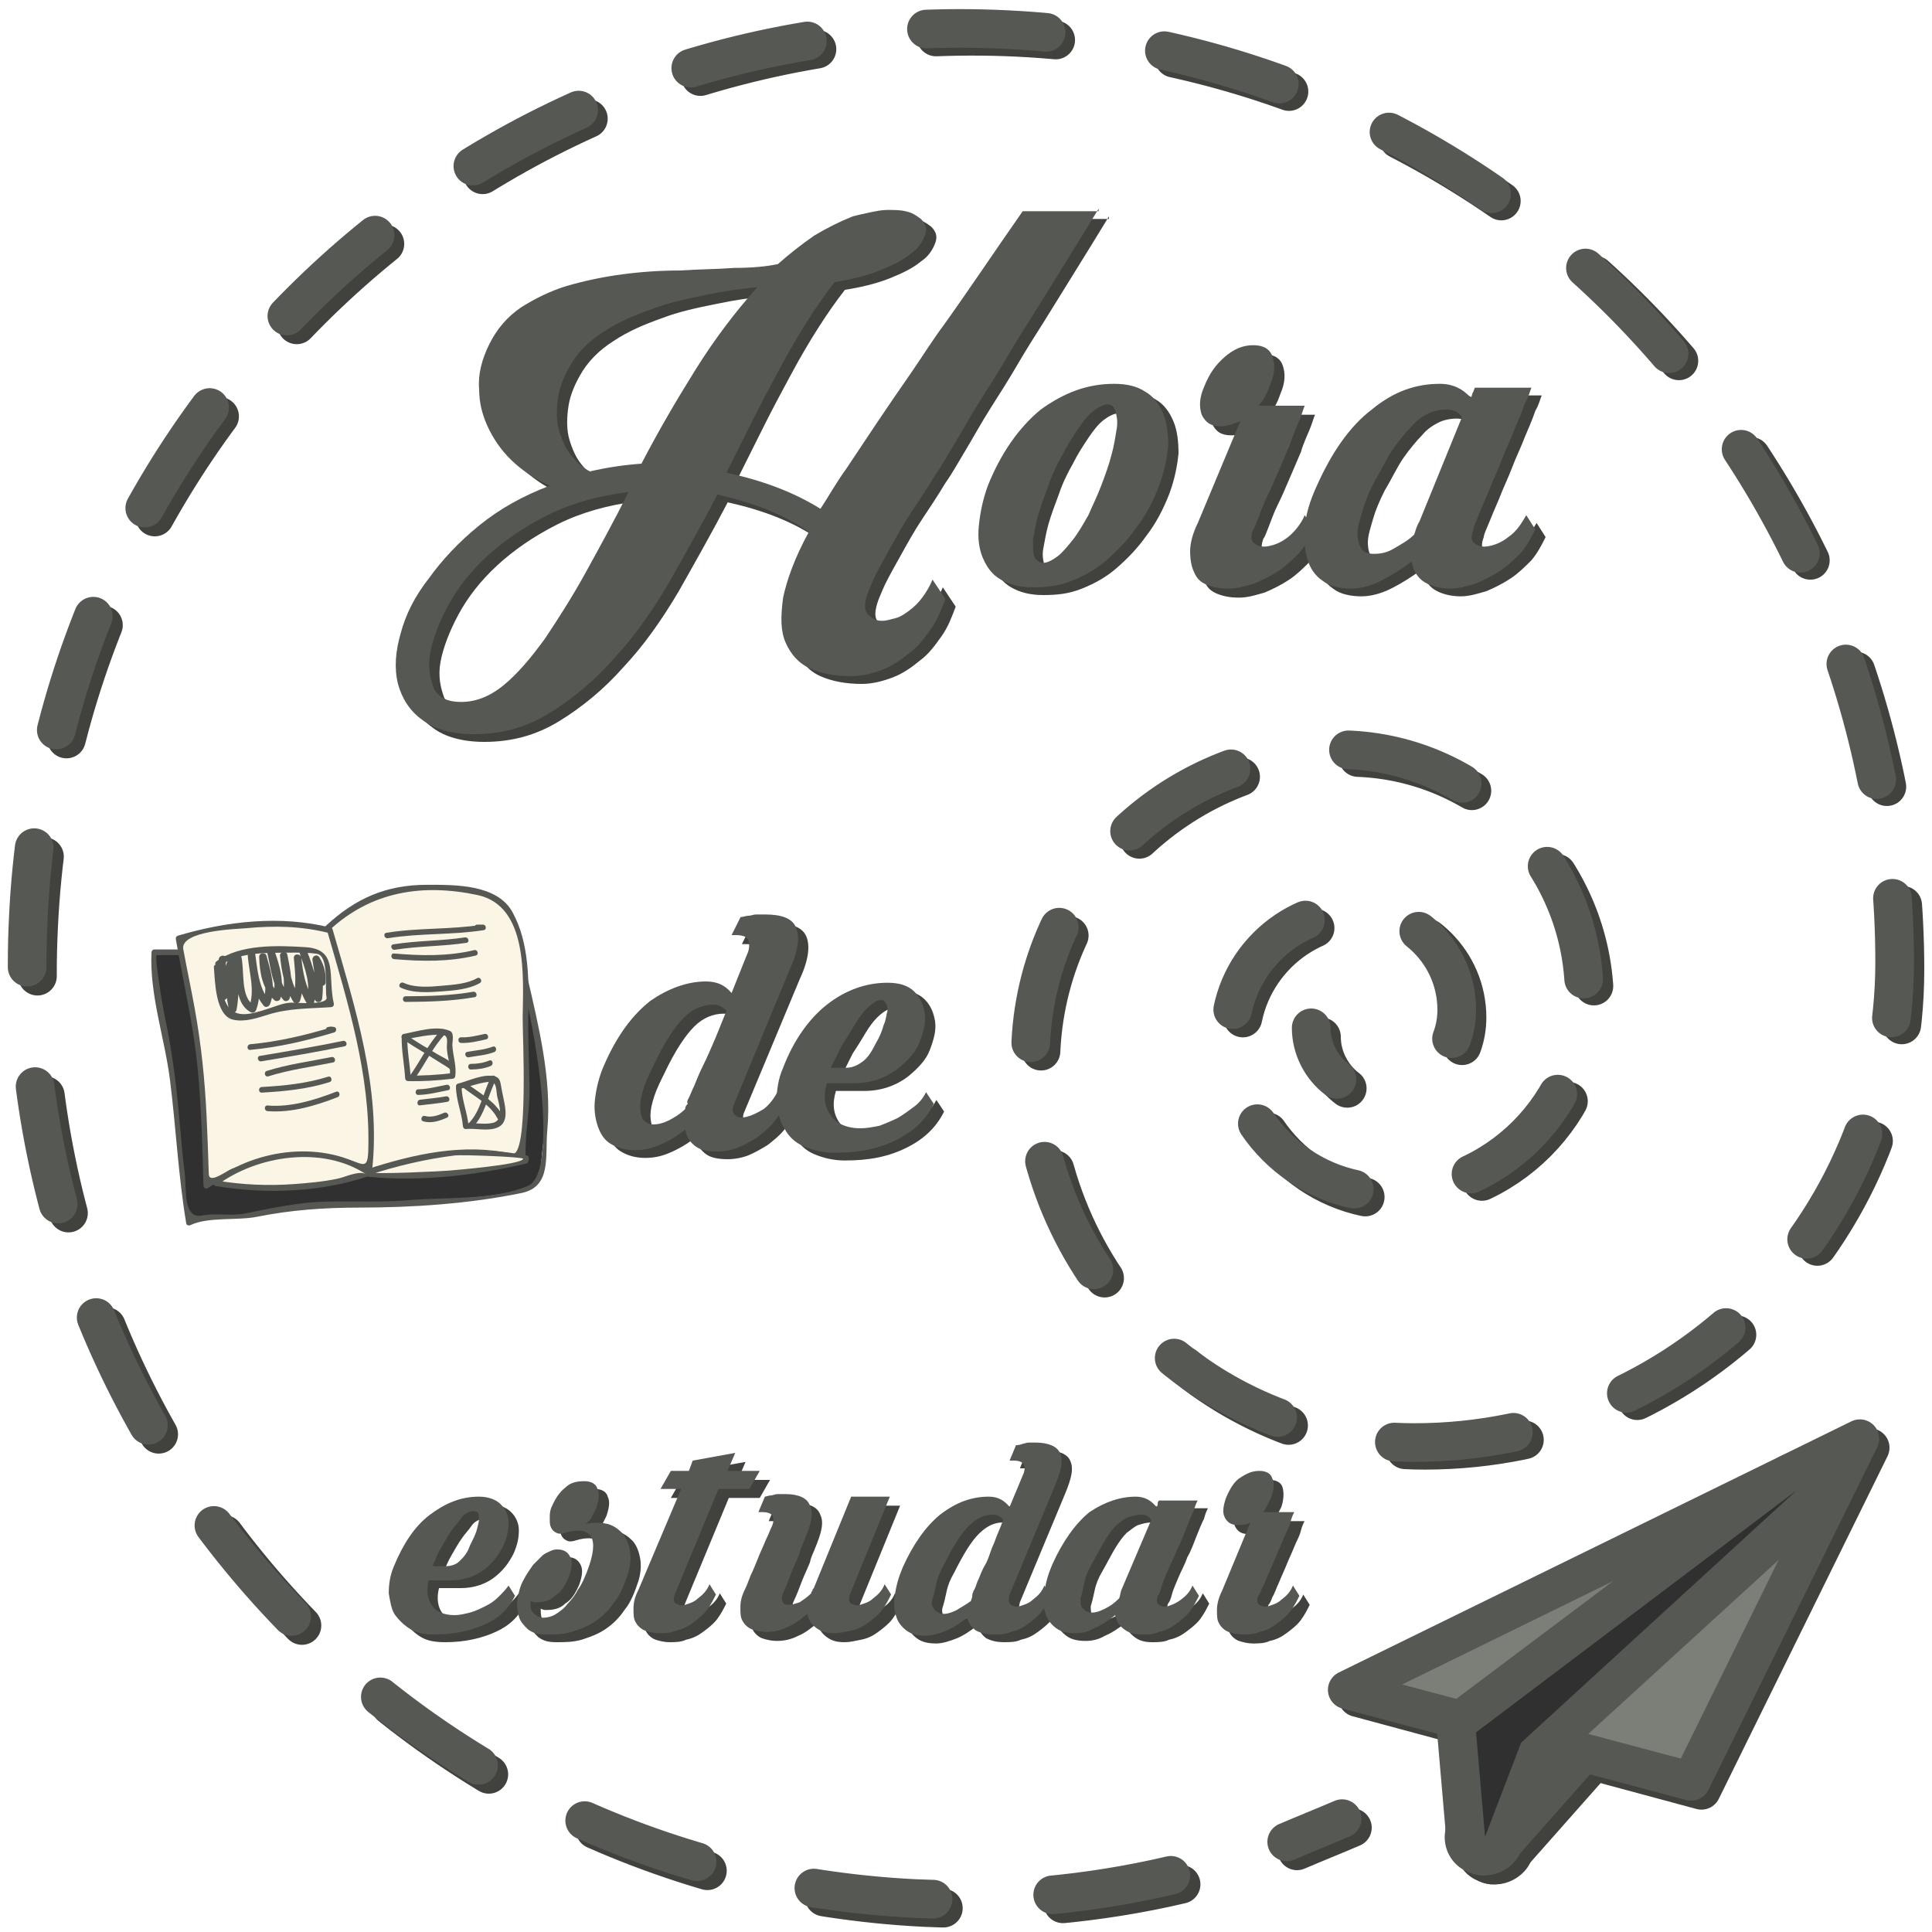 <svg version="1.1" id="Layer_1" xmlns="http://www.w3.org/2000/svg" xmlns:xlink="http://www.w3.org/1999/xlink" x="0px" y="0px" width="150px" height="150px" viewBox="0 0 150 150" enable-background="new 0 0 150 150" xml:space="preserve">
<rect x="29.9" y="24.2" fill="none" width="90.6" height="31"/>
<path fill="#41423E" d="M86.1,16.8c-1.7,2.8-3.4,5.5-5,8.1c-0.7,1.1-1.4,2.2-2.1,3.4c-0.7,1.2-1.4,2.3-2.1,3.4s-1.3,2.2-1.9,3.2
	s-1.1,1.9-1.6,2.6c-0.6,1-1.2,1.9-1.8,2.8C71,41.2,70.5,42.1,70,43s-0.9,1.6-1.3,2.4c-0.3,0.7-0.6,1.3-0.7,1.9
	c-0.1,0.5,0,0.9,0.3,1.1c0.3,0.3,0.6,0.4,1,0.4c0.3,0,0.6-0.1,1-0.2c0.4-0.1,0.7-0.3,1.1-0.6s0.7-0.6,1-1s0.6-0.9,0.8-1.4l1,1.5
	c-0.3,0.8-0.6,1.6-1.1,2.3s-1,1.4-1.7,1.9c-0.6,0.5-1.3,1-2.1,1.3c-0.8,0.3-1.6,0.5-2.4,0.5c-1.2,0-2.3-0.2-3.2-0.6
	c-0.9-0.4-1.5-1.1-1.9-2s-0.4-2-0.2-3.5c0.3-1.4,0.9-3.1,2-5.1c-2-1.4-4.4-2.3-7.1-2.9c-1.2,2.3-2.5,4.6-3.8,6.9
	c-1.3,2.2-2.7,4.2-4.3,5.9c-1.5,1.7-3.2,3.1-5,4.2c-1.8,1.1-3.7,1.6-5.8,1.6c-1.7,0-3.1-0.4-4-1.1c-1-0.7-1.6-1.7-1.9-2.8
	c-0.3-1.2-0.2-2.5,0.2-3.9c0.4-1.5,1.1-2.9,2.2-4.3c1-1.4,2.3-2.8,3.9-4.1c1.6-1.3,3.4-2.3,5.5-3.1c-1-0.4-1.9-1-2.7-1.7
	s-1.5-1.6-2-2.6S38,32,38,30.8c-0.1-1.1,0.2-2.3,0.8-3.5s1.4-2.1,2.4-2.8c1.1-0.7,2.3-1.3,3.6-1.7c1.4-0.4,2.8-0.7,4.3-0.9
	c1.5-0.2,3-0.3,4.5-0.3c1.5-0.1,2.9-0.1,4.2-0.2c1.3,0,2.5-0.1,3.4-0.3c0.9-0.8,1.8-1.5,2.8-2.2c1-0.6,2-1.1,3-1.5
	c0.4-0.1,0.8-0.2,1.3-0.3c0.5-0.1,0.9-0.2,1.4-0.2s1,0,1.4,0.1c0.5,0.1,0.8,0.3,1.2,0.6c0.4,0.4,0.5,0.8,0.3,1.3s-0.5,1-1.1,1.4
	c-0.6,0.5-1.4,0.9-2.4,1.3s-2.2,0.7-3.5,0.9c-0.7,0.9-1.4,1.9-2.1,3c-0.7,1.1-1.4,2.3-2.1,3.6c-0.7,1.3-1.4,2.6-2.1,4
	c-0.7,1.4-1.4,2.8-2.1,4.2c2.8,0.6,5.2,1.5,7.3,2.8c0.6-0.9,1.2-2,2-3.1c0.8-1.2,1.6-2.4,2.4-3.6s1.7-2.5,2.6-3.8s1.7-2.6,2.6-3.8
	c2-2.8,4-5.8,6.1-8.8h5.9V16.8z M36.6,55.2c1.1,0,2.2-0.4,3.3-1.3c1.1-0.9,2.1-2.1,3.2-3.6c1-1.5,2.1-3.2,3.2-5.2
	c1.1-2,2.2-4,3.3-6.2c-2.4,0.3-4.5,0.9-6.3,1.8c-1.8,0.9-3.4,2-4.7,3.2s-2.3,2.5-3,3.8s-1.2,2.6-1.4,3.7c-0.2,1.1,0,2,0.3,2.8
	C34.9,54.8,35.6,55.2,36.6,55.2z M46.6,37.3c1.3-0.3,2.6-0.5,4-0.6c1.3-2.5,2.7-4.9,4.2-7.3s3.1-4.5,4.8-6.4c-1.2,0.1-2.6,0.3-4,0.6
	c-1.5,0.3-2.9,0.6-4.2,1.1c-1.4,0.5-2.6,1-3.8,1.8c-1.1,0.7-2,1.6-2.6,2.7c-0.5,0.9-0.8,1.7-0.9,2.6c-0.1,0.8-0.1,1.6,0.1,2.3
	c0.2,0.7,0.5,1.4,0.9,1.9S46,37,46.6,37.3z"/>
<path fill="#41423E" d="M87.3,30.4c1,0,1.8,0.2,2.4,0.6c0.7,0.4,1.1,1,1.4,1.7s0.4,1.6,0.4,2.5c-0.1,1-0.3,2-0.7,3.1
	c-0.5,1.3-1.1,2.4-1.8,3.3c-0.7,1-1.5,1.8-2.3,2.5S85,45.3,84,45.7c-1,0.4-1.9,0.5-3,0.5c-1,0-1.8-0.2-2.5-0.6s-1.1-1-1.4-1.7
	s-0.4-1.6-0.3-2.5c0.1-1,0.3-2,0.7-3.1c1-2.5,2.4-4.5,4.1-5.9C83.4,31.1,85.2,30.4,87.3,30.4z M86.3,38.4c0.3-0.8,0.6-1.6,0.8-2.4
	c0.2-0.7,0.3-1.4,0.4-2s0-1-0.1-1.4c-0.1-0.3-0.3-0.5-0.6-0.5c-0.3,0-0.7,0.2-1.1,0.5s-0.8,0.8-1.2,1.4s-0.8,1.2-1.2,2
	c-0.4,0.7-0.8,1.5-1.1,2.4c-0.3,0.8-0.6,1.6-0.8,2.3c-0.2,0.7-0.3,1.4-0.4,1.9s0,1,0.1,1.3s0.4,0.5,0.7,0.5c0.3,0,0.7-0.2,1.1-0.5
	s0.8-0.8,1.2-1.3s0.8-1.2,1.2-1.9C85.6,40,86,39.2,86.3,38.4z"/>
<path fill="#41423E" d="M98.1,27.5c0.8,0,1.3,0.3,1.5,0.9s0.2,1.3-0.2,2.2c-0.2,0.6-0.5,1.2-0.9,1.6h3.6c-0.1,0.2-0.2,0.6-0.4,1.1
	c-0.2,0.5-0.5,1.1-0.7,1.8c-0.3,0.7-0.6,1.4-0.9,2.1c-0.3,0.7-0.6,1.4-0.9,2s-0.5,1.2-0.7,1.7s-0.3,0.8-0.4,0.9
	c-0.2,0.5-0.2,0.9,0.1,1.1c0.3,0.2,0.6,0.3,1.1,0.2s1-0.3,1.5-0.7s1-1,1.3-1.7l0.7,1.1c-0.3,0.6-0.6,1.2-1.1,1.8
	c-0.5,0.5-1,1-1.6,1.4s-1.2,0.7-1.9,1c-0.7,0.2-1.3,0.4-2,0.4s-1.2-0.1-1.7-0.3s-0.8-0.5-1-1c-0.2-0.4-0.3-1-0.3-1.6
	s0.2-1.4,0.6-2.2l3.3-7.9c-0.5,0.2-1,0.4-1.5,0.4c-0.8,0-1.2-0.3-1.5-0.9c-0.2-0.6-0.2-1.3,0.2-2.2c0.4-1,0.9-1.7,1.6-2.3
	C96.6,27.8,97.3,27.5,98.1,27.5z"/>
<path fill="#41423E" d="M112.6,30.4c1,0,1.8,0.4,2.4,1.1c0.1-0.2,0.1-0.4,0.2-0.5c0-0.1,0.1-0.2,0.1-0.3h4.4
	c-0.1,0.2-0.2,0.7-0.5,1.2c-0.2,0.6-0.5,1.3-0.8,2c-0.3,0.8-0.7,1.6-1,2.4c-0.3,0.8-0.7,1.6-1,2.4c-0.3,0.7-0.6,1.4-0.8,1.9
	c-0.2,0.5-0.4,0.9-0.4,1.1c-0.2,0.5-0.2,0.9,0.1,1.1c0.3,0.2,0.6,0.3,1.1,0.2s1-0.3,1.5-0.7c0.6-0.4,1-1,1.4-1.7l0.7,1.1
	c-0.3,0.6-0.6,1.2-1.1,1.8c-0.5,0.5-1,1-1.6,1.4s-1.2,0.7-1.9,1c-0.7,0.2-1.3,0.4-2,0.4c-0.8,0-1.5-0.2-2-0.5s-0.9-0.9-1-1.6
	c-0.8,0.6-1.6,1.1-2.4,1.5s-1.6,0.6-2.3,0.6c-0.9,0-1.7-0.2-2.2-0.6c-0.6-0.4-1-1-1.2-1.7s-0.3-1.6-0.2-2.5c0.1-1,0.4-2,0.9-3.1
	c1.2-2.7,2.6-4.7,4.3-6C108.9,31.1,110.7,30.4,112.6,30.4z M114.3,33.1c-0.2-0.4-0.6-0.6-1.2-0.6c-0.5,0-1,0.1-1.4,0.3
	s-0.9,0.5-1.3,1c-0.4,0.4-0.9,1-1.4,1.7s-0.9,1.6-1.5,2.6c-0.4,0.8-0.7,1.5-0.9,2.2c-0.2,0.7-0.4,1.3-0.4,1.8s0.1,0.9,0.3,1.2
	c0.2,0.3,0.5,0.4,1,0.4s1-0.1,1.5-0.4c0.5-0.3,1.1-0.6,1.6-1.1c0.1-0.3,0.2-0.7,0.4-1L114.3,33.1z"/>
<rect x="44.2" y="71.7" fill="none" width="31.3" height="24.3"/>
<path fill="#41423E" d="M55.6,76.9c0.9,0,1.5,0.3,2,0.9l1.2-3c0.2-0.4,0.2-0.8,0.1-1.1c-0.1-0.3-0.5-0.4-1-0.4h-0.3l0.7-1.4
	c0.2,0,0.4-0.1,0.6-0.1c0.2,0,0.4-0.1,0.6-0.1c0.2,0,0.4,0,0.7,0c1.3,0,2.1,0.3,2.4,1c0.3,0.7,0.2,1.8-0.5,3.3l-4.3,10.3
	c-0.2,0.4-0.1,0.8,0.1,0.9c0.2,0.2,0.5,0.2,0.9,0.1s0.8-0.3,1.3-0.6c0.4-0.3,0.8-0.8,1.1-1.4l0.6,0.9c-0.2,0.5-0.5,1-0.9,1.5
	s-0.8,0.8-1.3,1.2c-0.5,0.3-1,0.6-1.5,0.8C57.6,89.9,57,90,56.5,90c-0.7,0-1.3-0.1-1.7-0.4s-0.7-0.7-0.8-1.3c-0.6,0.5-1.3,0.9-2,1.2
	s-1.3,0.4-1.9,0.4c-0.8,0-1.4-0.2-1.9-0.5s-0.8-0.8-1-1.4s-0.3-1.3-0.2-2.1c0.1-0.8,0.3-1.7,0.7-2.6c1-2.3,2.2-3.9,3.6-5
	C52.6,77.4,54.1,76.9,55.6,76.9z M54.3,85.9c0.1-0.2,0.2-0.5,0.4-0.9c0.2-0.5,0.4-1,0.7-1.6s0.6-1.3,0.9-2c0.3-0.7,0.6-1.5,0.9-2.2
	c-0.2-0.3-0.6-0.5-1-0.5c-0.8,0-1.6,0.3-2.3,1s-1.5,1.9-2.3,3.6c-0.3,0.6-0.6,1.2-0.8,1.8c-0.2,0.6-0.3,1.1-0.3,1.5s0.1,0.8,0.2,1
	c0.1,0.3,0.3,0.4,0.7,0.4s0.8-0.1,1.2-0.3c0.4-0.2,0.9-0.5,1.3-0.9c0-0.2,0.1-0.3,0.2-0.4C54.1,86.2,54.2,86.1,54.3,85.9z"/>
<path fill="#41423E" d="M67.6,88.2c0.5,0,1-0.1,1.5-0.2c0.5-0.2,1-0.4,1.4-0.6c0.5-0.3,0.9-0.6,1.3-0.9s0.7-0.7,0.9-1.1l0.6,0.9
	c-0.6,1.2-1.5,2.1-2.9,2.8c-1.4,0.7-2.9,1-4.8,1c-0.9,0-1.7-0.2-2.4-0.5s-1.2-0.8-1.5-1.4c-0.4-0.6-0.5-1.3-0.6-2.1
	c0-0.8,0.1-1.7,0.5-2.6c0.8-2.1,2-3.8,3.4-4.9c1.4-1.1,3-1.7,4.7-1.7c0.9,0,1.6,0.2,2.1,0.7s0.7,1.1,0.8,1.7
	c0.1,0.7-0.1,1.4-0.4,2.2c-0.3,0.8-0.9,1.4-1.6,2c-1,0.8-2.2,1.2-3.5,1.2h-2.2c-0.3,1-0.2,1.8,0.3,2.5
	C65.7,87.9,66.5,88.2,67.6,88.2z M68.9,78.4c-0.2,0.1-0.5,0.3-0.8,0.6c-0.3,0.3-0.6,0.7-0.9,1.2s-0.6,1-1,1.6
	c-0.3,0.6-0.6,1.2-0.9,1.8h1.2c0.5,0,0.9-0.2,1.3-0.5s0.7-0.8,1-1.4c0.3-0.5,0.5-1,0.6-1.4c0.2-0.4,0.2-0.8,0.3-1.1
	c0-0.3,0-0.5-0.2-0.7C69.4,78.3,69.2,78.3,68.9,78.4z"/>
<rect x="48.184" y="112.6" fill="none" width="79.7" height="24.3"/>
<path fill="#41423E" d="M36.084,126c0.4,0,0.8-0.1,1.2-0.2c0.4-0.1,0.8-0.3,1.2-0.5s0.7-0.4,1-0.7c0.3-0.3,0.6-0.6,0.8-0.9l0.5,0.8
	c-0.5,1-1.2,1.7-2.3,2.2s-2.4,0.8-3.9,0.8c-0.8,0-1.4-0.1-1.9-0.4s-0.9-0.7-1.2-1.1c-0.3-0.4-0.4-1.1-0.5-1.7c0-0.7,0.1-1.4,0.4-2.1
	c0.7-1.7,1.6-3.1,2.8-4c1.2-0.9,2.4-1.4,3.8-1.4c0.7,0,1.3,0.2,1.7,0.6c0.4,0.4,0.6,0.9,0.6,1.4c0,0.6-0.1,1.1-0.4,1.8
	c-0.3,0.6-0.7,1.2-1.3,1.7c-0.8,0.7-1.8,1-2.8,1h-1.7c-0.2,0.8-0.1,1.5,0.3,2C34.584,125.8,35.284,126,36.084,126z M37.184,118
	c-0.2,0.1-0.4,0.2-0.6,0.5s-0.5,0.6-0.7,0.9c-0.3,0.4-0.5,0.8-0.8,1.3s-0.5,1-0.7,1.5h1c0.4,0,0.8-0.1,1.1-0.4
	c0.3-0.3,0.6-0.6,0.8-1.2c0.2-0.4,0.4-0.8,0.5-1.1c0.1-0.4,0.2-0.7,0.2-0.9c0-0.2,0-0.4-0.1-0.6
	C37.584,117.9,37.484,117.9,37.184,118z"/>
<path fill="#41423E" d="M46.284,118.9c0.6-0.1,1.1-0.1,1.6,0c0.5,0.1,0.9,0.4,1.2,0.7c0.3,0.3,0.5,0.8,0.6,1.3s0.1,1.1-0.1,1.8
	c-0.3,0.9-0.6,1.7-1.1,2.3c-0.4,0.6-0.9,1.1-1.5,1.5c-0.6,0.4-1.2,0.6-1.8,0.8c-0.7,0.2-1.3,0.2-2,0.2c-0.6,0-1-0.1-1.4-0.4
	c-0.3-0.3-0.6-0.6-0.7-1c-0.1-0.4-0.2-0.9-0.1-1.4c0.1-0.5,0.2-1,0.5-1.5c0.2-0.4,0.5-0.8,0.7-1.1c0.3-0.3,0.5-0.5,0.7-0.7
	s0.5-0.3,0.7-0.4c0.2-0.1,0.4-0.1,0.5-0.1c0.5,0,0.8,0.2,1,0.6c0.2,0.4,0.1,0.9-0.1,1.5c-0.3,0.7-0.6,1.2-1.1,1.5
	c-0.4,0.4-0.9,0.5-1.5,0.5c-0.1,0-0.2,0-0.4-0.1c0,0.4,0,0.7,0.2,0.9s0.4,0.4,0.8,0.4c0.3,0,0.7-0.1,1-0.3s0.6-0.4,0.9-0.8
	c0.3-0.3,0.6-0.7,0.8-1.1c0.3-0.4,0.5-0.9,0.7-1.4c0.5-1.3,0.6-2.2,0.3-2.7c-0.3-0.5-1-0.6-2-0.3c-0.3,0.1-0.5,0.1-0.7,0
	c-0.2-0.1-0.3-0.2-0.4-0.4c-0.1-0.2-0.1-0.4-0.1-0.7s0-0.5,0.1-0.8c0.3-0.7,0.6-1.2,1.1-1.6c0.4-0.4,0.9-0.5,1.5-0.5
	c0.5,0,0.9,0.2,1,0.6c0.2,0.4,0.1,0.9-0.1,1.5c-0.1,0.2-0.2,0.4-0.3,0.6C46.684,118.6,46.484,118.8,46.284,118.9z"/>
<path fill="#41423E" d="M56.584,116.3l-3.4,8.2c-0.1,0.3-0.1,0.6,0.1,0.7c0.2,0.1,0.4,0.2,0.7,0.1c0.3-0.1,0.7-0.2,1-0.5
	c0.4-0.3,0.7-0.6,0.9-1.1l0.5,0.8c-0.2,0.4-0.4,0.8-0.7,1.2s-0.7,0.7-1.1,1c-0.4,0.3-0.8,0.5-1.3,0.6c-0.4,0.2-0.9,0.2-1.3,0.2
	s-0.8-0.1-1.1-0.2c-0.3-0.1-0.6-0.4-0.7-0.6c-0.2-0.3-0.2-0.6-0.2-1.1s0.1-0.9,0.4-1.5l3.3-7.8h-1.6l0.8-1.4h1.4l0.3-0.8l3.3-0.6
	l-0.6,1.4h2.5l-0.8,1.4C58.984,116.3,56.584,116.3,56.584,116.3z"/>
<path fill="#41423E" d="M66.784,124.5c-0.1,0.3-0.1,0.6,0.1,0.7c0.2,0.1,0.4,0.2,0.7,0.1c0.3-0.1,0.7-0.2,1-0.5
	c0.4-0.3,0.7-0.6,0.9-1.1l0.5,0.8c-0.2,0.4-0.4,0.8-0.7,1.2c-0.3,0.4-0.7,0.7-1.1,1s-0.8,0.5-1.3,0.6c-0.5,0.1-0.9,0.2-1.3,0.2
	c-0.6,0-1-0.1-1.4-0.4s-0.6-0.6-0.7-1.1c-0.5,0.4-1,0.8-1.5,1c-0.6,0.3-1.1,0.4-1.7,0.4c-0.4,0-0.8-0.1-1.1-0.2
	c-0.3-0.1-0.6-0.4-0.7-0.6c-0.2-0.3-0.2-0.6-0.2-1.1s0.1-0.9,0.4-1.5c0.1-0.2,0.2-0.5,0.4-1c0.2-0.4,0.4-0.9,0.6-1.4
	c0.2-0.5,0.4-0.9,0.6-1.4c0.2-0.4,0.3-0.7,0.4-0.9c0.2-0.4,0.2-0.7,0.1-0.9c-0.1-0.2-0.4-0.3-0.8-0.3h-0.3l0.5-1.2
	c0.1,0,0.3-0.1,0.5-0.1c0.1,0,0.3-0.1,0.5-0.1s0.4,0,0.6,0c1,0,1.7,0.3,1.9,0.9c0.3,0.6,0.1,1.4-0.4,2.6c-0.1,0.3-0.3,0.6-0.4,1.1
	c-0.2,0.5-0.4,0.9-0.6,1.4c-0.2,0.5-0.4,1.1-0.7,1.7c-0.1,0.3-0.1,0.5,0,0.7s0.3,0.2,0.5,0.2s0.5-0.1,0.8-0.2
	c0.3-0.2,0.6-0.4,0.9-0.7c0-0.1,0-0.1,0.1-0.2c0-0.1,0-0.1,0.1-0.2l2.9-7.1h3L66.784,124.5z"/>
<path fill="#41423E" d="M77.584,116.8c0.7,0,1.2,0.3,1.6,0.8l1-2.4c0.2-0.4,0.2-0.7,0.1-0.9s-0.4-0.3-0.8-0.3h-0.3l0.5-1.2
	c0.1,0,0.3,0,0.5-0.1c0.1,0,0.3-0.1,0.5-0.1c0.2,0,0.3,0,0.5,0c1,0,1.7,0.3,1.9,0.8c0.3,0.6,0.1,1.4-0.4,2.6l-3.5,8.4
	c-0.1,0.4-0.1,0.6,0.1,0.8c0.2,0.1,0.4,0.2,0.7,0.1c0.3-0.1,0.7-0.2,1-0.5c0.4-0.3,0.7-0.6,0.9-1.1l0.5,0.8
	c-0.2,0.4-0.4,0.8-0.7,1.2c-0.3,0.4-0.7,0.7-1.1,1s-0.8,0.5-1.3,0.6c-0.4,0.2-0.9,0.2-1.3,0.2c-0.6,0-1-0.1-1.4-0.3
	c-0.3-0.2-0.6-0.6-0.7-1c-0.5,0.4-1.1,0.8-1.6,1s-1.1,0.4-1.6,0.4c-0.6,0-1.1-0.1-1.5-0.4s-0.7-0.7-0.8-1.1
	c-0.2-0.5-0.2-1.1-0.1-1.7c0.1-0.7,0.3-1.4,0.6-2.1c0.8-1.8,1.8-3.2,2.9-4.1C75.084,117.3,76.284,116.8,77.584,116.8z M76.384,124.1
	c0.1-0.1,0.2-0.4,0.3-0.7c0.2-0.4,0.3-0.8,0.6-1.3c0.3-0.5,0.4-1.1,0.7-1.7c0.2-0.6,0.5-1.2,0.7-1.8c-0.2-0.3-0.5-0.4-0.8-0.4
	c-0.7,0-1.3,0.3-1.9,0.9c-0.6,0.6-1.2,1.6-1.9,3c-0.3,0.5-0.5,1-0.6,1.5s-0.2,0.9-0.3,1.2c-0.1,0.3,0,0.6,0.2,0.8
	c0.2,0.2,0.4,0.3,0.7,0.3c0.3,0,0.6-0.1,1-0.3c0.3-0.2,0.7-0.4,1.1-0.7c0-0.1,0.1-0.2,0.1-0.4
	C76.284,124.4,76.384,124.3,76.384,124.1z"/>
<path fill="#41423E" d="M88.984,116.8c0.7,0,1.2,0.3,1.6,0.8c0.1-0.1,0.1-0.2,0.1-0.3s0.1-0.2,0.1-0.2h3c-0.1,0.2-0.2,0.4-0.3,0.8
	c-0.2,0.4-0.4,0.9-0.6,1.4s-0.4,1.1-0.7,1.6c-0.2,0.6-0.5,1.1-0.7,1.6s-0.4,0.9-0.5,1.3c-0.1,0.4-0.2,0.6-0.3,0.7
	c-0.1,0.3-0.1,0.6,0.1,0.7c0.2,0.1,0.4,0.2,0.7,0.1c0.3-0.1,0.6-0.2,1-0.5s0.7-0.6,0.9-1.1l0.5,0.8c-0.2,0.4-0.4,0.8-0.7,1.2
	c-0.3,0.4-0.7,0.7-1.1,1s-0.8,0.5-1.3,0.6c-0.4,0.2-0.9,0.2-1.3,0.2c-0.6,0-1-0.1-1.4-0.4s-0.6-0.6-0.7-1.1c-0.5,0.4-1.1,0.8-1.6,1
	c-0.5,0.3-1,0.4-1.5,0.4c-0.6,0-1.1-0.1-1.5-0.4s-0.7-0.7-0.8-1.1c-0.2-0.5-0.2-1.1-0.1-1.7c0.1-0.7,0.3-1.4,0.6-2.1
	c0.8-1.8,1.8-3.2,2.9-4.1C86.584,117.3,87.784,116.8,88.984,116.8z M90.184,118.6c-0.2-0.3-0.4-0.4-0.8-0.4c-0.3,0-0.7,0.1-1,0.2
	c-0.3,0.1-0.6,0.4-0.9,0.6c-0.3,0.3-0.6,0.7-0.9,1.2s-0.6,1.1-1,1.8c-0.3,0.5-0.5,1-0.6,1.5s-0.2,0.9-0.3,1.2c0,0.3,0,0.6,0.2,0.8
	c0.2,0.2,0.4,0.3,0.7,0.3c0.3,0,0.6-0.1,1-0.3s0.7-0.4,1.1-0.8c0.1-0.2,0.1-0.5,0.2-0.7L90.184,118.6z"/>
<path fill="#41423E" d="M98.584,114.9c0.5,0,0.9,0.2,1,0.6c0.1,0.4,0.1,0.9-0.1,1.5c-0.2,0.4-0.4,0.8-0.6,1.1h2.4
	c-0.1,0.2-0.2,0.4-0.3,0.8c-0.1,0.4-0.3,0.7-0.5,1.2s-0.4,0.9-0.6,1.4s-0.4,0.9-0.6,1.4c-0.2,0.4-0.3,0.8-0.5,1.1
	c-0.1,0.3-0.2,0.5-0.3,0.6c-0.1,0.3-0.1,0.6,0.1,0.7c0.2,0.1,0.4,0.2,0.7,0.1c0.3-0.1,0.7-0.2,1-0.5c0.4-0.3,0.7-0.6,0.9-1.1
	l0.5,0.8c-0.2,0.4-0.4,0.8-0.7,1.2c-0.3,0.4-0.7,0.7-1.1,1s-0.8,0.5-1.3,0.6c-0.4,0.2-0.9,0.2-1.3,0.2s-0.8-0.1-1.1-0.2
	c-0.3-0.1-0.6-0.4-0.7-0.6c-0.2-0.3-0.2-0.6-0.2-1.1c0-0.4,0.1-0.9,0.4-1.5l2.2-5.3c-0.3,0.2-0.7,0.2-1,0.2c-0.5,0-0.8-0.2-1-0.6
	c-0.2-0.4-0.1-0.9,0.1-1.5c0.3-0.7,0.6-1.2,1-1.5C97.584,115,97.984,114.9,98.584,114.9z"/>
<path fill="#EFE7BE" d="M116,144.8c-0.2,0-0.4,0-0.6-0.1c-0.6-0.3-0.9-0.9-0.9-1.6l0.9-7c0.1-0.4,0.3-0.8,0.6-1l8.3-6.2
	c0.2-0.1,0.3-0.2,0.5-0.3l3.2-0.8c0.1,0,0.2,0,0.4,0c0.5,0,1,0.3,1.3,0.7c0.3,0.6,0.3,1.3-0.2,1.8l-12.4,14
	C116.9,144.6,116.5,144.8,116,144.8z"/>
<path fill="#41423E" d="M128.4,129.3L128.4,129.3 M128.4,129.3l-12.4,14l0.9-7l8.3-6.2L128.4,129.3 M128.4,126.3c-0.1,0-0.2,0-0.3,0
	c-0.2,0-0.4,0-0.5,0.1l-3.1,0.8c-0.4,0.1-0.7,0.3-1.1,0.5l-8.3,6.2c-0.6,0.5-1.1,1.2-1.2,2l-0.9,7c-0.2,1.3,0.5,2.6,1.7,3.1
	c0.4,0.2,0.8,0.3,1.3,0.3c0.8,0,1.7-0.4,2.2-1l12.3-13.9c0.5-0.5,0.8-1.3,0.8-2c0-1.6-1.3-2.9-2.9-3
	C128.5,126.3,128.5,126.3,128.4,126.3L128.4,126.3z"/>
<polygon fill="#7C7F77" stroke="#41423E" stroke-width="3" stroke-linecap="round" stroke-linejoin="round" stroke-miterlimit="10" points="
	105.4,131.8 132.1,139 145.2,112.4 "/>
<path fill="#303030" d="M116,144.8c-0.1,0-0.1,0-0.2,0c-0.7-0.1-1.2-0.7-1.3-1.4l-0.7-8.1c0-0.5,0.2-1,0.6-1.3l24.9-18.7
	c0.3-0.2,0.6-0.3,0.9-0.3c0.4,0,0.9,0.2,1.2,0.5c0.5,0.6,0.4,1.5-0.1,2.1L120.1,137l-2.7,6.9C117.2,144.4,116.7,144.8,116,144.8z"/>
<path fill="#41423E" d="M140.3,116.4L140.3,116.4 M140.3,116.4L118.9,136l-2.8,7.3l-0.7-8.1L140.3,116.4 M140.3,113.4
	c-0.2,0-0.4,0-0.5,0.1c-0.5,0.1-0.9,0.3-1.3,0.6l-24.9,18.7c-0.8,0.6-1.3,1.6-1.2,2.7l0.7,8.1c0.1,1.4,1.2,2.5,2.6,2.7
	c0.1,0,0.3,0,0.4,0c1.2,0,2.4-0.8,2.8-1.9l2.5-6.6l20.9-19.1c0.6-0.5,1-1.4,1-2.3C143.3,114.8,142,113.4,140.3,113.4L140.3,113.4
	L140.3,113.4z"/>
<path fill="none" stroke="#41423E" stroke-width="3" stroke-linecap="round" stroke-linejoin="round" d="M105,141.9
	c-1.4,0.6-2.9,1.2-4.3,1.8"/>
<path fill="none" stroke="#41423E" stroke-width="3" stroke-linecap="round" stroke-linejoin="round" stroke-dasharray="9.3" d="
	M91.7,146.3c-6.4,1.5-13.1,2.1-19.9,1.8C31.8,146.1,1,112,3,71.9C4.9,31.8,39,1,79,2.9c38.8,1.9,68.9,34,68.9,72.4l0,0
	c0,20.6-16.7,37.3-37.3,37.3c-16.5,0-29.8-13.4-29.8-29.9c0-13.2,10.7-23.9,23.9-23.9c10.5,0,19.1,8.6,19.1,19.1
	c0,8.4-6.8,15.3-15.3,15.3c-6.7,0-12.2-5.5-12.2-12.2c0-5.4,4.4-9.8,9.8-9.8c4.3,0,7.8,3.5,7.8,7.8c0,3-2,5.4-4.8,6.1"/>
<path fill="none" stroke="#41423E" stroke-width="3" stroke-linecap="round" stroke-linejoin="round" d="M104.6,84.5
	c-1.2-0.9-2-2.4-2-4"/>
<rect x="29.1" y="23.5" fill="none" width="90.6" height="31"/>
<path fill="#565853" d="M85.3,16.2c-1.7,2.8-3.4,5.5-5,8.1c-0.7,1.1-1.4,2.2-2.1,3.4c-0.7,1.2-1.4,2.3-2.1,3.4s-1.3,2.2-1.9,3.2
	s-1.1,1.9-1.6,2.6c-0.6,1-1.2,1.9-1.8,2.8c-0.6,0.9-1.1,1.8-1.6,2.7s-0.9,1.6-1.3,2.4c-0.3,0.7-0.6,1.3-0.7,1.9
	c-0.1,0.5,0,0.9,0.3,1.1c0.3,0.3,0.6,0.4,1,0.4c0.3,0,0.6-0.1,1-0.2c0.4-0.1,0.7-0.3,1.1-0.6s0.7-0.6,1-1s0.6-0.9,0.8-1.4l1,1.5
	c-0.3,0.8-0.6,1.6-1.1,2.3s-1,1.4-1.7,1.9c-0.6,0.5-1.3,1-2.1,1.3c-0.8,0.3-1.6,0.5-2.4,0.5c-1.2,0-2.3-0.2-3.2-0.6
	c-0.9-0.4-1.5-1.1-1.9-2s-0.4-2-0.2-3.5c0.3-1.4,0.9-3.1,2-5.1c-2-1.4-4.4-2.3-7.1-2.9c-1.2,2.3-2.5,4.6-3.8,6.9
	c-1.3,2.2-2.7,4.2-4.3,5.9c-1.5,1.7-3.2,3.1-5,4.2c-1.8,1.1-3.7,1.6-5.8,1.6c-1.7,0-3.1-0.4-4-1.1c-1-0.7-1.6-1.7-1.9-2.8
	c-0.3-1.2-0.2-2.5,0.2-3.9c0.4-1.5,1.1-2.9,2.2-4.3c1-1.4,2.3-2.8,3.9-4.1c1.6-1.3,3.4-2.3,5.5-3.1c-1-0.4-1.9-1-2.7-1.7
	s-1.5-1.6-2-2.6s-0.8-2-0.8-3.2c-0.1-1.1,0.2-2.3,0.8-3.5s1.4-2.1,2.4-2.8c1.1-0.7,2.3-1.3,3.6-1.7c1.4-0.4,2.8-0.7,4.3-0.9
	c1.5-0.2,3-0.3,4.5-0.3c1.5-0.1,2.9-0.1,4.2-0.2c1.3,0,2.5-0.1,3.4-0.3c0.9-0.8,1.8-1.5,2.8-2.2c1-0.6,2-1.1,3-1.5
	c0.4-0.1,0.8-0.2,1.3-0.3c0.5-0.1,0.9-0.2,1.4-0.2s1,0,1.4,0.1c0.5,0.1,0.8,0.3,1.2,0.6c0.4,0.4,0.5,0.8,0.3,1.3s-0.5,1-1.1,1.4
	c-0.6,0.5-1.4,0.9-2.4,1.3s-2.2,0.7-3.5,0.9c-0.7,0.9-1.4,1.9-2.1,3c-0.7,1.1-1.4,2.3-2.1,3.6c-0.7,1.3-1.4,2.6-2.1,4
	c-0.7,1.4-1.4,2.8-2.1,4.2c2.8,0.6,5.2,1.5,7.3,2.8c0.6-0.9,1.2-2,2-3.1c0.8-1.2,1.6-2.4,2.4-3.6s1.7-2.5,2.6-3.8s1.7-2.6,2.6-3.8
	c2-2.8,4-5.8,6.1-8.8h5.9V16.2z M35.8,54.5c1.1,0,2.2-0.4,3.3-1.3c1.1-0.9,2.1-2.1,3.2-3.6c1-1.5,2.1-3.2,3.2-5.2
	c1.1-2,2.2-4,3.3-6.2c-2.4,0.3-4.5,0.9-6.3,1.8c-1.8,0.9-3.4,2-4.7,3.2s-2.3,2.5-3,3.8s-1.2,2.6-1.4,3.7c-0.2,1.1,0,2,0.3,2.8
	C34.1,54.2,34.8,54.5,35.8,54.5z M45.8,36.6c1.3-0.3,2.6-0.5,4-0.6c1.3-2.5,2.7-4.9,4.2-7.3s3.1-4.5,4.8-6.4c-1.2,0.1-2.6,0.3-4,0.6
	c-1.5,0.3-2.9,0.6-4.2,1.1c-1.4,0.5-2.6,1-3.8,1.8c-1.1,0.7-2,1.6-2.6,2.7c-0.5,0.9-0.8,1.7-0.9,2.6c-0.1,0.8-0.1,1.6,0.1,2.3
	c0.2,0.7,0.5,1.4,0.9,1.9S45.2,36.3,45.8,36.6z"/>
<path fill="#565853" d="M86.5,29.8c1,0,1.8,0.2,2.4,0.6c0.7,0.4,1.1,1,1.4,1.7c0.3,0.7,0.4,1.6,0.4,2.5c-0.1,1-0.3,2-0.7,3.1
	c-0.5,1.3-1.1,2.4-1.8,3.3c-0.7,1-1.5,1.8-2.3,2.5s-1.7,1.2-2.7,1.6c-1,0.4-1.9,0.5-3,0.5c-1,0-1.8-0.2-2.5-0.6s-1.1-1-1.4-1.7
	s-0.4-1.6-0.3-2.5c0.1-1,0.3-2,0.7-3.1c1-2.5,2.4-4.5,4.1-5.9C82.6,30.5,84.4,29.8,86.5,29.8z M85.5,37.7c0.3-0.8,0.6-1.6,0.8-2.4
	c0.2-0.7,0.3-1.4,0.4-2s0-1-0.1-1.4c-0.1-0.3-0.3-0.5-0.6-0.5c-0.3,0-0.7,0.2-1.1,0.5c-0.4,0.3-0.8,0.8-1.2,1.4s-0.8,1.2-1.2,2
	c-0.4,0.7-0.8,1.5-1.1,2.4c-0.3,0.8-0.6,1.6-0.8,2.3c-0.2,0.7-0.3,1.4-0.4,1.9c0,0.6,0,1,0.1,1.3s0.4,0.5,0.7,0.5
	c0.3,0,0.7-0.2,1.1-0.5s0.8-0.8,1.2-1.3s0.8-1.2,1.2-1.9C84.8,39.3,85.2,38.5,85.5,37.7z"/>
<path fill="#565853" d="M97.3,26.8c0.8,0,1.3,0.3,1.5,0.9s0.2,1.3-0.2,2.2c-0.2,0.6-0.5,1.2-0.9,1.6h3.6c-0.1,0.2-0.2,0.6-0.4,1.1
	c-0.2,0.5-0.5,1.1-0.7,1.8c-0.3,0.7-0.6,1.4-0.9,2.1c-0.3,0.7-0.6,1.4-0.9,2s-0.5,1.2-0.7,1.7s-0.3,0.8-0.4,0.9
	c-0.2,0.5-0.2,0.9,0.1,1.1c0.3,0.2,0.6,0.3,1.1,0.2s1-0.3,1.5-0.7s1-1,1.3-1.7l0.7,1.1c-0.3,0.6-0.6,1.2-1.1,1.8
	c-0.5,0.5-1,1-1.6,1.4s-1.2,0.7-1.9,1c-0.7,0.2-1.3,0.4-2,0.4s-1.2-0.1-1.7-0.3s-0.8-0.5-1-1c-0.2-0.4-0.3-1-0.3-1.6
	s0.2-1.4,0.6-2.2l3.3-7.9c-0.5,0.2-1,0.4-1.5,0.4c-0.8,0-1.2-0.3-1.5-0.9c-0.2-0.6-0.2-1.3,0.2-2.2c0.4-1,0.9-1.7,1.6-2.3
	C95.8,27.1,96.5,26.8,97.3,26.8z"/>
<path fill="#565853" d="M111.8,29.8c1,0,1.8,0.4,2.4,1.1c0.1-0.2,0.1-0.4,0.2-0.5c0-0.1,0.1-0.2,0.1-0.3h4.4
	c-0.1,0.2-0.2,0.7-0.5,1.2c-0.2,0.6-0.5,1.3-0.8,2c-0.3,0.8-0.7,1.6-1,2.4c-0.3,0.8-0.7,1.6-1,2.4c-0.3,0.7-0.6,1.4-0.8,1.9
	c-0.2,0.5-0.4,0.9-0.4,1.1c-0.2,0.5-0.2,0.9,0.1,1.1c0.3,0.2,0.6,0.3,1.1,0.2s1-0.3,1.5-0.7c0.6-0.4,1-1,1.4-1.7l0.7,1.1
	c-0.3,0.6-0.6,1.2-1.1,1.8c-0.5,0.5-1,1-1.6,1.4s-1.2,0.7-1.9,1c-0.7,0.2-1.3,0.4-2,0.4c-0.8,0-1.5-0.2-2-0.5s-0.9-0.9-1-1.6
	c-0.8,0.6-1.6,1.1-2.4,1.5s-1.6,0.6-2.3,0.6c-0.9,0-1.7-0.2-2.2-0.6c-0.6-0.4-1-1-1.2-1.7s-0.3-1.6-0.2-2.5c0.1-1,0.4-2,0.9-3.1
	c1.2-2.7,2.6-4.7,4.3-6C108.2,30.4,109.9,29.8,111.8,29.8z M113.5,32.4c-0.2-0.4-0.6-0.6-1.2-0.6c-0.5,0-1,0.1-1.4,0.3
	s-0.9,0.5-1.3,1c-0.4,0.4-0.9,1-1.4,1.7s-0.9,1.6-1.5,2.6c-0.4,0.8-0.7,1.5-0.9,2.2c-0.2,0.7-0.4,1.3-0.4,1.8s0.1,0.9,0.3,1.2
	c0.2,0.3,0.5,0.4,1,0.4s1-0.1,1.5-0.4c0.5-0.3,1.1-0.6,1.6-1.1c0.1-0.3,0.2-0.7,0.4-1L113.5,32.4z"/>
<rect x="43.4" y="71" fill="none" width="31.3" height="24.3"/>
<path fill="#565853" d="M54.8,76.2c0.9,0,1.5,0.3,2,0.9l1.2-3c0.2-0.4,0.2-0.8,0.1-1.1c-0.1-0.3-0.5-0.4-1-0.4h-0.3l0.7-1.4
	c0.2,0,0.4-0.1,0.6-0.1c0.2,0,0.4-0.1,0.6-0.1c0.2,0,0.4,0,0.7,0c1.3,0,2.1,0.3,2.4,1c0.3,0.7,0.2,1.8-0.5,3.3L57,85.7
	c-0.2,0.4-0.1,0.8,0.1,0.9c0.2,0.2,0.5,0.2,0.9,0.1s0.8-0.3,1.3-0.6c0.4-0.3,0.8-0.8,1.1-1.4l0.6,0.9c-0.2,0.5-0.5,1-0.9,1.5
	s-0.8,0.8-1.3,1.2c-0.5,0.3-1,0.6-1.5,0.8c-0.5,0.2-1.1,0.3-1.6,0.3c-0.7,0-1.3-0.1-1.7-0.4s-0.7-0.7-0.8-1.3
	c-0.6,0.5-1.3,0.9-2,1.2s-1.3,0.4-1.9,0.4c-0.8,0-1.4-0.2-1.9-0.5s-0.8-0.8-1-1.4s-0.3-1.3-0.2-2.1c0.1-0.8,0.3-1.7,0.7-2.6
	c1-2.3,2.2-3.9,3.6-5C51.8,76.8,53.3,76.2,54.8,76.2z M53.5,85.2c0.1-0.2,0.2-0.5,0.4-0.9c0.2-0.5,0.4-1,0.7-1.6s0.6-1.3,0.9-2
	c0.3-0.7,0.6-1.5,0.9-2.2c-0.2-0.3-0.6-0.5-1-0.5c-0.8,0-1.6,0.3-2.3,1s-1.5,1.9-2.3,3.6c-0.3,0.6-0.6,1.2-0.8,1.8
	c-0.2,0.6-0.3,1.1-0.3,1.5s0.1,0.8,0.2,1c0.2,0.2,0.4,0.4,0.8,0.4c0.4,0,0.8-0.1,1.2-0.3c0.4-0.2,0.9-0.5,1.3-0.9
	c0-0.2,0.1-0.3,0.2-0.4C53.3,85.5,53.4,85.4,53.5,85.2z"/>
<path fill="#565853" d="M66.8,87.6c0.5,0,1-0.1,1.5-0.2c0.5-0.2,1-0.4,1.4-0.6c0.5-0.3,0.9-0.6,1.3-0.9s0.7-0.7,0.9-1.1l0.6,0.9
	c-0.6,1.2-1.5,2.1-2.9,2.8c-1.4,0.7-2.9,1-4.8,1c-0.9,0-1.7-0.2-2.4-0.5s-1.2-0.8-1.5-1.4c-0.4-0.6-0.5-1.3-0.6-2.1
	c0-0.8,0.1-1.7,0.5-2.6c0.8-2.1,2-3.8,3.4-4.9c1.4-1.1,3-1.7,4.7-1.7c0.9,0,1.6,0.2,2.1,0.7s0.7,1.1,0.8,1.7
	c0.1,0.7-0.1,1.4-0.4,2.2c-0.3,0.8-0.9,1.4-1.6,2c-1,0.8-2.2,1.2-3.5,1.2h-2.1c-0.3,1-0.2,1.8,0.3,2.5
	C64.9,87.2,65.7,87.6,66.8,87.6z M68.1,77.7c-0.2,0.1-0.5,0.3-0.8,0.6c-0.3,0.3-0.6,0.7-0.9,1.2s-0.6,1-1,1.6
	c-0.3,0.6-0.6,1.2-0.9,1.8h1.2c0.5,0,0.9-0.2,1.3-0.5s0.7-0.8,1-1.4c0.3-0.5,0.5-1,0.6-1.4c0.2-0.4,0.2-0.8,0.3-1.1
	c0-0.3,0-0.5-0.2-0.7C68.6,77.6,68.4,77.6,68.1,77.7z"/>
<rect x="47.384" y="111.9" fill="none" width="79.7" height="24.3"/>
<path fill="#565853" d="M35.284,125.4c0.4,0,0.8-0.1,1.2-0.2c0.4-0.1,0.8-0.3,1.2-0.5s0.7-0.4,1-0.7c0.3-0.3,0.6-0.6,0.8-0.9
	l0.5,0.8c-0.5,1-1.2,1.7-2.3,2.2s-2.4,0.8-3.9,0.8c-0.8,0-1.4-0.1-1.9-0.4c-0.5-0.3-0.9-0.7-1.2-1.1c-0.3-0.4-0.4-1.1-0.5-1.7
	c0-0.7,0.1-1.4,0.4-2.1c0.7-1.7,1.6-3.1,2.8-4c1.2-0.9,2.4-1.4,3.8-1.4c0.7,0,1.3,0.2,1.7,0.6c0.4,0.4,0.6,0.9,0.6,1.4
	c0,0.6-0.1,1.1-0.4,1.8c-0.3,0.6-0.7,1.2-1.3,1.7c-0.8,0.7-1.8,1-2.8,1h-1.7c-0.2,0.8-0.1,1.5,0.3,2
	C33.784,125.1,34.484,125.4,35.284,125.4z M36.384,117.4c-0.2,0.1-0.4,0.2-0.6,0.5s-0.5,0.6-0.7,0.9c-0.3,0.4-0.5,0.8-0.8,1.3
	s-0.5,1-0.7,1.5h1c0.4,0,0.8-0.1,1.1-0.4c0.3-0.3,0.6-0.6,0.8-1.2c0.2-0.4,0.4-0.8,0.5-1.1c0.1-0.4,0.2-0.7,0.2-0.9
	c0-0.2,0-0.4-0.1-0.6C36.884,117.3,36.684,117.3,36.384,117.4z"/>
<path fill="#565853" d="M45.484,118.3c0.6-0.1,1.1-0.1,1.6,0c0.5,0.1,0.9,0.4,1.2,0.7c0.3,0.3,0.5,0.8,0.6,1.3
	c0.1,0.5,0.1,1.1-0.1,1.8c-0.3,0.9-0.6,1.7-1.1,2.3c-0.4,0.6-0.9,1.1-1.5,1.5c-0.6,0.4-1.2,0.6-1.8,0.8c-0.7,0.2-1.3,0.2-2,0.2
	c-0.6,0-1-0.1-1.4-0.4c-0.3-0.3-0.6-0.6-0.7-1c-0.1-0.4-0.2-0.9-0.1-1.4c0.1-0.5,0.2-1,0.5-1.5c0.2-0.4,0.5-0.8,0.7-1.1
	c0.3-0.3,0.5-0.5,0.7-0.7s0.5-0.3,0.7-0.4c0.2-0.1,0.4-0.1,0.5-0.1c0.5,0,0.8,0.2,1,0.6c0.2,0.4,0.1,0.9-0.1,1.5
	c-0.3,0.7-0.6,1.2-1.1,1.5c-0.4,0.4-0.9,0.5-1.5,0.5c-0.1,0-0.2,0-0.4-0.1c0,0.4,0,0.7,0.2,0.9c0.2,0.2,0.4,0.4,0.8,0.4
	c0.3,0,0.7-0.1,1-0.3c0.3-0.2,0.6-0.4,0.9-0.8c0.3-0.3,0.6-0.7,0.8-1.1c0.3-0.4,0.5-0.9,0.7-1.4c0.5-1.3,0.6-2.2,0.3-2.7
	c-0.3-0.5-1-0.6-2-0.3c-0.3,0.1-0.5,0.1-0.7,0c-0.2-0.1-0.3-0.2-0.4-0.4c-0.1-0.2-0.1-0.4-0.1-0.7c0-0.3,0-0.5,0.1-0.8
	c0.3-0.7,0.6-1.2,1.1-1.6c0.4-0.4,0.9-0.5,1.5-0.5c0.5,0,0.9,0.2,1,0.6c0.2,0.4,0.1,0.9-0.1,1.5c-0.1,0.2-0.2,0.4-0.3,0.6
	C45.884,118,45.684,118.1,45.484,118.3z"/>
<path fill="#565853" d="M55.784,115.6l-3.4,8.2c-0.1,0.3-0.1,0.6,0.1,0.7c0.2,0.1,0.4,0.2,0.7,0.1c0.3-0.1,0.7-0.2,1-0.5
	c0.4-0.3,0.7-0.6,0.9-1.1l0.5,0.8c-0.2,0.4-0.4,0.8-0.7,1.2s-0.7,0.7-1.1,1c-0.4,0.3-0.8,0.5-1.3,0.6c-0.4,0.2-0.9,0.2-1.3,0.2
	s-0.8-0.1-1.1-0.2c-0.3-0.1-0.6-0.4-0.7-0.6c-0.2-0.3-0.2-0.6-0.2-1.1s0.1-0.9,0.4-1.5l3.3-7.8h-1.6l0.8-1.4h1.4l0.3-0.8l3.3-0.6
	l-0.6,1.4h2.5l-0.8,1.4C58.184,115.6,55.784,115.6,55.784,115.6z"/>
<path fill="#565853" d="M65.984,123.8c-0.1,0.3-0.1,0.6,0.1,0.7c0.2,0.1,0.4,0.2,0.7,0.1c0.3-0.1,0.7-0.2,1-0.5
	c0.4-0.3,0.7-0.6,0.9-1.1l0.5,0.8c-0.2,0.4-0.4,0.8-0.7,1.2c-0.3,0.4-0.7,0.7-1.1,1c-0.4,0.3-0.8,0.5-1.3,0.6
	c-0.5,0.1-0.9,0.2-1.3,0.2c-0.6,0-1-0.1-1.4-0.4s-0.6-0.6-0.7-1.1c-0.5,0.4-1,0.8-1.5,1c-0.6,0.3-1.1,0.4-1.7,0.4
	c-0.4,0-0.8-0.1-1.1-0.2c-0.3-0.1-0.6-0.4-0.7-0.6c-0.2-0.3-0.2-0.6-0.2-1.1s0.1-0.9,0.4-1.5c0.1-0.2,0.2-0.5,0.4-1
	c0.2-0.4,0.4-0.9,0.6-1.4c0.2-0.5,0.4-0.9,0.6-1.4c0.2-0.4,0.3-0.7,0.4-0.9c0.2-0.4,0.2-0.7,0.1-0.9c-0.1-0.2-0.4-0.3-0.8-0.3h-0.3
	l0.5-1.2c0.1,0,0.3-0.1,0.5-0.1c0.1,0,0.3-0.1,0.5-0.1s0.4,0,0.6,0c1,0,1.7,0.3,1.9,0.9c0.3,0.6,0.1,1.4-0.4,2.6
	c-0.1,0.3-0.3,0.6-0.4,1.1c-0.2,0.5-0.4,0.9-0.6,1.4c-0.2,0.5-0.4,1.1-0.7,1.7c-0.1,0.3-0.1,0.5,0,0.7s0.3,0.2,0.5,0.2
	s0.5-0.1,0.8-0.2c0.3-0.2,0.6-0.4,0.9-0.7c0-0.1,0-0.1,0.1-0.2c0-0.1,0-0.1,0.1-0.2l2.9-7.1h3L65.984,123.8z"/>
<path fill="#565853" d="M76.784,116.2c0.7,0,1.2,0.3,1.6,0.8l1-2.4c0.2-0.4,0.2-0.7,0.1-0.9c-0.1-0.2-0.4-0.3-0.8-0.3h-0.3l0.5-1.2
	c0.1,0,0.3,0,0.5-0.1c0.1,0,0.3-0.1,0.5-0.1c0.2,0,0.3,0,0.5,0c1,0,1.7,0.3,1.9,0.8c0.3,0.6,0.1,1.4-0.4,2.6l-3.5,8.4
	c-0.1,0.4-0.1,0.6,0.1,0.8c0.2,0.1,0.4,0.2,0.7,0.1c0.3-0.1,0.7-0.2,1-0.5c0.4-0.3,0.7-0.6,0.9-1.1l0.5,0.8
	c-0.2,0.4-0.4,0.8-0.7,1.2c-0.3,0.4-0.7,0.7-1.1,1s-0.8,0.5-1.3,0.6c-0.4,0.2-0.9,0.2-1.3,0.2c-0.6,0-1-0.1-1.4-0.3
	c-0.3-0.2-0.6-0.6-0.7-1c-0.5,0.4-1.1,0.8-1.6,1s-1.1,0.4-1.6,0.4c-0.6,0-1.1-0.1-1.5-0.4s-0.7-0.7-0.8-1.1
	c-0.2-0.5-0.2-1.1-0.1-1.7c0.1-0.7,0.3-1.4,0.6-2.1c0.8-1.8,1.8-3.2,2.9-4.1C74.284,116.6,75.484,116.2,76.784,116.2z M75.584,123.5
	c0.1-0.1,0.2-0.4,0.3-0.7c0.2-0.4,0.3-0.8,0.6-1.3c0.3-0.5,0.4-1.1,0.7-1.7c0.2-0.6,0.5-1.2,0.7-1.8c-0.2-0.3-0.5-0.4-0.8-0.4
	c-0.7,0-1.3,0.3-1.9,0.9c-0.6,0.6-1.2,1.6-1.9,3c-0.3,0.5-0.5,1-0.6,1.5s-0.2,0.9-0.3,1.2c-0.1,0.3,0,0.6,0.2,0.8
	c0.2,0.2,0.4,0.3,0.7,0.3c0.3,0,0.6-0.1,1-0.3c0.3-0.2,0.7-0.4,1.1-0.7c0-0.1,0.1-0.2,0.1-0.4
	C75.484,123.7,75.584,123.6,75.584,123.5z"/>
<path fill="#565853" d="M88.184,116.2c0.7,0,1.2,0.3,1.6,0.8c0.1-0.1,0.1-0.2,0.1-0.3s0.1-0.2,0.1-0.2h3c-0.1,0.2-0.2,0.4-0.3,0.8
	c-0.2,0.4-0.4,0.9-0.6,1.4s-0.4,1.1-0.7,1.6c-0.2,0.6-0.5,1.1-0.7,1.6s-0.4,0.9-0.5,1.3c-0.1,0.4-0.2,0.6-0.3,0.7
	c-0.1,0.3-0.1,0.6,0.1,0.7c0.2,0.1,0.4,0.2,0.7,0.1c0.3-0.1,0.6-0.2,1-0.5s0.7-0.6,0.9-1.1l0.5,0.8c-0.2,0.4-0.4,0.8-0.7,1.2
	c-0.3,0.4-0.7,0.7-1.1,1s-0.8,0.5-1.3,0.6c-0.4,0.2-0.9,0.2-1.3,0.2c-0.6,0-1-0.1-1.4-0.4s-0.6-0.6-0.7-1.1c-0.5,0.4-1.1,0.8-1.6,1
	c-0.5,0.3-1,0.4-1.5,0.4c-0.6,0-1.1-0.1-1.5-0.4s-0.7-0.7-0.8-1.1c-0.2-0.5-0.2-1.1-0.1-1.7c0.1-0.7,0.3-1.4,0.6-2.1
	c0.8-1.8,1.8-3.2,2.9-4.1C85.784,116.6,86.984,116.2,88.184,116.2z M89.384,118c-0.2-0.3-0.4-0.4-0.8-0.4c-0.3,0-0.7,0.1-1,0.2
	c-0.3,0.1-0.6,0.4-0.9,0.6c-0.3,0.3-0.6,0.7-0.9,1.2c-0.3,0.5-0.6,1.1-1,1.8c-0.3,0.5-0.5,1-0.6,1.5s-0.2,0.9-0.3,1.2
	c0,0.3,0,0.6,0.2,0.8c0.2,0.2,0.4,0.3,0.7,0.3c0.3,0,0.6-0.1,1-0.3c0.4-0.2,0.7-0.4,1.1-0.8c0.1-0.2,0.1-0.5,0.2-0.7L89.384,118z"/>
<path fill="#565853" d="M97.784,114.2c0.5,0,0.9,0.2,1,0.6c0.2,0.4,0.1,0.9-0.1,1.5c-0.2,0.4-0.4,0.8-0.6,1.1h2.4
	c-0.1,0.2-0.2,0.4-0.3,0.8c-0.1,0.4-0.3,0.7-0.5,1.2s-0.4,0.9-0.6,1.4s-0.4,0.9-0.6,1.4c-0.2,0.4-0.3,0.8-0.5,1.1
	c-0.1,0.3-0.2,0.5-0.3,0.6c-0.1,0.3-0.1,0.6,0.1,0.7c0.2,0.1,0.4,0.2,0.7,0.1c0.3-0.1,0.7-0.2,1-0.5c0.4-0.3,0.7-0.6,0.9-1.1
	l0.5,0.8c-0.2,0.4-0.4,0.8-0.7,1.2s-0.7,0.7-1.1,1s-0.8,0.5-1.3,0.6c-0.4,0.2-0.9,0.2-1.3,0.2s-0.8-0.1-1.1-0.2
	c-0.3-0.1-0.6-0.4-0.7-0.6c-0.2-0.3-0.2-0.6-0.2-1.1c0-0.4,0.1-0.9,0.4-1.5l2.2-5.3c-0.3,0.2-0.7,0.2-1,0.2c-0.5,0-0.8-0.2-1-0.6
	c-0.2-0.4-0.1-0.9,0.1-1.5c0.3-0.7,0.6-1.2,1-1.5C96.784,114.4,97.184,114.2,97.784,114.2z"/>
<path fill="#EFE7BE" d="M115.2,144.1c-0.2,0-0.4,0-0.6-0.1c-0.6-0.3-0.9-0.9-0.9-1.6l0.9-7c0.1-0.4,0.3-0.8,0.6-1l8.3-6.2
	c0.2-0.1,0.3-0.2,0.5-0.3l3.2-0.8c0.1,0,0.2,0,0.4,0c0.5,0,1,0.3,1.3,0.7c0.3,0.6,0.3,1.3-0.2,1.8l-12.4,14
	C116.1,143.9,115.7,144.1,115.2,144.1z"/>
<path fill="#565853" d="M127.6,128.6L127.6,128.6 M127.6,128.6l-12.4,14l0.9-7l8.3-6.2L127.6,128.6 M127.6,125.6c-0.1,0-0.2,0-0.3,0
	c-0.2,0-0.4,0-0.5,0.1l-3.1,0.8c-0.4,0.1-0.7,0.3-1.1,0.5l-8.3,6.2c-0.6,0.5-1.1,1.2-1.2,2l-0.9,7c-0.2,1.3,0.5,2.6,1.7,3.1
	c0.4,0.2,0.8,0.3,1.3,0.3c0.8,0,1.7-0.4,2.2-1l12.3-13.9c0.5-0.5,0.8-1.3,0.8-2c0-1.6-1.3-2.9-2.9-3
	C127.7,125.7,127.7,125.6,127.6,125.6L127.6,125.6z"/>
<polygon fill="#7C7F77" stroke="#565853" stroke-width="3" stroke-linecap="round" stroke-linejoin="round" stroke-miterlimit="10" points="
	104.6,131.2 131.3,138.3 144.4,111.7 "/>
<path fill="#303030" d="M115.2,144.1c-0.1,0-0.1,0-0.2,0c-0.7-0.1-1.2-0.7-1.3-1.4l-0.7-8.1c0-0.5,0.2-1,0.6-1.3l24.9-18.7
	c0.3-0.2,0.6-0.3,0.9-0.3c0.4,0,0.9,0.2,1.2,0.5c0.5,0.6,0.4,1.5-0.1,2.1l-21.2,19.4l-2.7,6.9C116.4,143.7,115.9,144.1,115.2,144.1z
	"/>
<path fill="#565853" d="M139.5,115.7L139.5,115.7 M139.5,115.7l-21.4,19.6l-2.8,7.3l-0.7-8.1L139.5,115.7 M139.5,112.7
	c-0.2,0-0.4,0-0.5,0.1c-0.5,0.1-0.9,0.3-1.3,0.6l-24.9,18.7c-0.8,0.6-1.3,1.6-1.2,2.7l0.7,8.1c0.1,1.4,1.2,2.5,2.6,2.7
	c0.1,0,0.3,0,0.4,0c1.2,0,2.4-0.8,2.8-1.9l2.5-6.6l20.9-19.1c0.6-0.5,1-1.4,1-2.3C142.5,114.1,141.2,112.7,139.5,112.7
	C139.5,112.7,139.5,112.7,139.5,112.7L139.5,112.7z"/>
<path fill="none" stroke="#565853" stroke-width="3" stroke-linecap="round" stroke-linejoin="round" d="M104.2,141.2
	c-1.4,0.6-2.9,1.2-4.3,1.8"/>
<path fill="none" stroke="#565853" stroke-width="3" stroke-linecap="round" stroke-linejoin="round" stroke-dasharray="9.3" d="
	M90.9,145.6c-6.4,1.5-13.1,2.1-19.9,1.8c-40-2-70.8-36.1-68.8-76.2c1.9-40,36-70.9,76-68.9c38.8,1.9,68.9,34,68.9,72.4l0,0
	c0,20.6-16.7,37.3-37.3,37.3C93.3,112,80,98.6,80,82.1c0-13.2,10.7-23.9,23.9-23.9c10.5,0,19.1,8.6,19.1,19.1
	c0,8.4-6.8,15.3-15.3,15.3c-6.7,0-12.2-5.5-12.2-12.2c0-5.4,4.4-9.8,9.8-9.8c4.3,0,7.8,3.5,7.8,7.8c0,3-2,5.4-4.8,6.1"/>
<path fill="none" stroke="#565853" stroke-width="3" stroke-linecap="round" stroke-linejoin="round" d="M103.8,83.8
	c-1.2-0.9-2-2.4-2-4"/>
<g>
	<path fill="#303030" d="M13.685,73.936c0.808,0-1.526,0-1.705,0c-0.179,1.705,0.359,3.858,0.718,5.563
		c0.449,2.064,0.718,4.037,0.897,6.1c0.269,3.14,0.539,6.28,1.077,9.331c0.897-0.628,2.512-0.269,3.589-0.358
		c1.615-0.269,3.319-0.718,4.934-0.898c2.782-0.269,5.652,0,8.434-0.269c2.871-0.269,6.011-0.359,8.792-0.987
		c1.705-0.269,1.526-0.808,1.615-2.333c0.09-1.077,0.269-2.063,0.269-3.14c0.09-3.23-0.807-7.742-1.614-11.214"/>
	<g>
		<path fill="#565853" d="M13.685,74.155c0.056,0,0.113,0,0.169,0c0.282,0,0.282-0.437,0-0.437c-0.625,0-1.249,0-1.874,0
			c-0.123,0-0.213,0.1-0.219,0.219c-0.156,3.325,1.024,6.632,1.437,9.912c0.468,3.713,0.643,7.442,1.262,11.139
			c0.025,0.15,0.206,0.185,0.321,0.131c1.4-0.664,3.613-0.336,5.175-0.649c2.652-0.531,5.225-0.711,7.926-0.712
			c4.164-0.002,8.509-0.292,12.596-1.129c2.375-0.486,1.828-2.86,2.015-4.89c0.366-3.981-0.711-8.219-1.593-12.066
			c-0.063-0.275-0.484-0.158-0.421,0.116c0.616,2.688,1.156,5.385,1.467,8.128c0.166,1.461,0.78,7.427-0.962,8.157
			c-2.722,1.14-6.437,0.857-9.355,1.113c-2.817,0.247-5.69-0.102-8.492,0.277c-1.386,0.187-2.749,0.476-4.12,0.75
			c-1.116,0.224-2.221-0.058-3.313,0.154c-1.518,0.294-1.216-2.072-1.347-3.135c-0.193-1.559-0.324-3.126-0.462-4.691
			c-0.233-2.655-0.589-5.248-1.148-7.856c-0.117-0.546-0.785-4.531-0.573-4.531c0.56,0,1.121,0,1.681,0c0.282,0,0.282-0.437,0-0.437
			c-0.056,0-0.113,0-0.169,0C13.403,73.718,13.403,74.155,13.685,74.155L13.685,74.155z"/>
	</g>
</g>
<g>
	<path fill="#FBF5E5" d="M25.438,72.052c1.974-1.884,3.409-2.781,6.101-3.05c1.794-0.18,5.562-0.18,7.087,0.897
		c2.602,1.705,2.153,7.805,2.153,10.497c0,2.692,0.359,5.742-0.179,8.434c-0.09,0.358,0,0.807,0,1.166
		c-4.217-1.076-7.986-0.358-12.023,0.987"/>
	<g>
		<path fill="#565853" d="M25.593,72.207c3.241-3.007,7.228-3.62,11.477-2.717c3.954,0.841,3.551,6.402,3.51,9.491
			c-0.018,1.337,0.486,10.896-0.818,10.6c-3.77-0.856-7.649,0.03-11.242,1.191c-0.267,0.086-0.153,0.508,0.116,0.421
			c3.957-1.279,7.795-1.92,11.907-0.987c0.131,0.03,0.285-0.063,0.277-0.211c-0.102-1.762,0.3-3.599,0.291-5.383
			c-0.009-1.879-0.125-3.752-0.094-5.632c0.045-2.714,0.115-5.705-1.225-8.155c-1.194-2.184-4.485-2.128-6.603-2.13
			c-3.212-0.002-5.575,1.04-7.905,3.201C25.077,72.09,25.386,72.398,25.593,72.207L25.593,72.207z"/>
	</g>
</g>
<g>
	<g>
		<path fill="#565853" d="M31.114,76.682c0.974,0.45,2.165,0.363,3.206,0.288c0.952-0.069,2.093-0.16,2.936-0.647
			c0.244-0.141,0.024-0.519-0.221-0.377c-0.777,0.449-1.848,0.508-2.716,0.587c-0.939,0.085-2.106,0.178-2.985-0.228
			C31.081,76.187,30.859,76.564,31.114,76.682L31.114,76.682z"/>
	</g>
</g>
<g>
	<g>
		<path fill="#565853" d="M31.494,77.788c1.788-0.006,3.587-0.058,5.351-0.366c0.277-0.048,0.159-0.469-0.116-0.421
			c-1.725,0.3-3.488,0.344-5.235,0.35C31.212,77.352,31.212,77.789,31.494,77.788L31.494,77.788z"/>
	</g>
</g>
<g>
	<g>
		<path fill="#565853" d="M30.115,72.843c2.467-0.402,4.977-0.239,7.446-0.628c0.249-0.039,0.182-0.429-0.058-0.429
			c-0.149,0-0.299,0-0.448,0c-0.282,0-0.282,0.437,0,0.437c0.149,0,0.299,0,0.448,0c-0.019-0.143-0.039-0.286-0.058-0.429
			c-2.469,0.389-4.979,0.225-7.446,0.628C29.721,72.467,29.839,72.888,30.115,72.843L30.115,72.843z"/>
	</g>
</g>
<g>
	<g>
		<path fill="#565853" d="M30.653,73.74c1.841-0.297,3.718-0.257,5.562-0.539c0.278-0.042,0.159-0.464-0.116-0.421
			c-1.844,0.282-3.72,0.241-5.562,0.539C30.259,73.363,30.377,73.785,30.653,73.74L30.653,73.74z"/>
	</g>
</g>
<g>
	<g>
		<path fill="#565853" d="M30.595,74.466c2.13,0.184,4.246,0.221,6.338-0.277c0.274-0.065,0.158-0.487-0.116-0.421
			c-2.057,0.49-4.131,0.442-6.222,0.261C30.314,74.004,30.316,74.442,30.595,74.466L30.595,74.466z"/>
	</g>
</g>
<g>
	<g>
		<path fill="#565853" d="M31.186,80.486c-0.02,1.086,0.205,2.149,0.269,3.23c0.007,0.122,0.094,0.215,0.219,0.219
			c1.156,0.035,2.306-0.046,3.454-0.18c0.089-0.01,0.195-0.058,0.211-0.16c0.13-0.843-0.176-1.6-0.217-2.436
			c-0.014-0.285,0.18-0.951-0.189-1.117c-1.027-0.461-2.543,0.037-3.587,0.234c-0.277,0.052-0.159,0.473,0.116,0.421
			c0.923-0.174,1.868-0.389,2.812-0.363c0.608,0.016,0.4,0.618,0.421,1.055c0.034,0.713,0.333,1.362,0.221,2.089
			c0.07-0.053,0.14-0.107,0.211-0.16c-1.148,0.133-2.298,0.215-3.454,0.18c0.073,0.073,0.146,0.146,0.219,0.219
			c-0.064-1.081-0.289-2.144-0.269-3.23C31.628,80.204,31.191,80.205,31.186,80.486L31.186,80.486z"/>
	</g>
</g>
<g>
	<g>
		<path fill="#565853" d="M35.402,84.343c-0.002,1.067,0.455,2.041,0.539,3.095c0.009,0.109,0.093,0.231,0.219,0.219
			c0.793-0.081,1.765,0.214,2.512-0.138c0.797-0.375,0.591-1.43,0.442-2.125c-0.094-0.436-0.176-0.865-0.254-1.305
			c-0.036-0.203-0.146-0.412-0.35-0.486c-0.876-0.314-2.109,0.322-2.946,0.529c-0.274,0.067-0.157,0.489,0.116,0.421
			c0.782-0.193,1.546-0.498,2.353-0.565c0.579-0.048,0.475,0.785,0.583,1.205c0.164,0.638,0.518,1.806-0.382,1.996
			c-0.674,0.142-1.392-0.04-2.074,0.029c0.073,0.073,0.146,0.146,0.219,0.219c-0.083-1.053-0.541-2.034-0.539-3.095
			C35.84,84.062,35.403,84.062,35.402,84.343L35.402,84.343z"/>
	</g>
</g>
<g>
	<g>
		<path fill="#565853" d="M32.481,85.011c0.784-0.018,1.536-0.217,2.301-0.367c0.276-0.054,0.159-0.475-0.116-0.421
			c-0.727,0.142-1.44,0.334-2.185,0.351C32.199,84.58,32.199,85.018,32.481,85.011L32.481,85.011z"/>
	</g>
</g>
<g>
	<g>
		<path fill="#565853" d="M32.615,85.818c0.708-0.09,1.42-0.145,2.122-0.277c0.277-0.052,0.159-0.473-0.116-0.421
			c-0.664,0.124-1.337,0.176-2.006,0.261C32.339,85.416,32.336,85.854,32.615,85.818L32.615,85.818z"/>
	</g>
</g>
<g>
	<g>
		<path fill="#565853" d="M32.871,87.066c0.644,0.166,1.237-0.031,1.828-0.291c0.257-0.113,0.035-0.49-0.221-0.377
			c-0.477,0.21-0.969,0.381-1.491,0.247C32.714,86.575,32.598,86.996,32.871,87.066L32.871,87.066z"/>
	</g>
</g>
<g>
	<g>
		<path fill="#565853" d="M35.8,80.974c0.665,0.024,1.298-0.135,1.942-0.277c0.275-0.06,0.159-0.482-0.116-0.421
			c-0.606,0.133-1.201,0.284-1.826,0.261C35.518,80.526,35.519,80.963,35.8,80.974L35.8,80.974z"/>
	</g>
</g>
<g>
	<g>
		<path fill="#565853" d="M36.397,82.087c0.664-0.122,1.338-0.157,1.974-0.404c0.26-0.101,0.147-0.524-0.116-0.421
			c-0.635,0.247-1.309,0.282-1.974,0.404C36.004,81.717,36.121,82.138,36.397,82.087L36.397,82.087z"/>
	</g>
</g>
<g>
	<g>
		<path fill="#565853" d="M36.563,83.037c0.536-0.006,1.04-0.07,1.538-0.277c0.256-0.106,0.144-0.53-0.116-0.421
			c-0.462,0.192-0.924,0.256-1.422,0.261C36.282,82.603,36.281,83.04,36.563,83.037L36.563,83.037z"/>
	</g>
</g>
<g>
	<g>
		<path fill="#565853" d="M34.255,79.972c-1.016,1.066-1.637,2.463-2.502,3.645c-0.167,0.228,0.213,0.446,0.377,0.221
			c0.842-1.151,1.444-2.519,2.433-3.556C34.759,80.078,34.45,79.768,34.255,79.972L34.255,79.972z"/>
	</g>
</g>
<g>
	<g>
		<path fill="#565853" d="M31.25,80.641c0.551,0.431,1.176,0.775,1.77,1.142c0.389,0.241,0.777,0.482,1.162,0.729
			c0.14,0.09,0.722,0.423,0.735,0.499c0.049,0.277,0.47,0.159,0.421-0.116c-0.076-0.432-1.115-0.875-1.429-1.073
			c-0.777-0.489-1.626-0.924-2.351-1.49C31.339,80.16,31.028,80.467,31.25,80.641L31.25,80.641z"/>
	</g>
</g>
<g>
	<g>
		<path fill="#565853" d="M38.124,83.617c-0.596,1.145-0.796,2.631-1.715,3.578c-0.196,0.202,0.113,0.512,0.309,0.309
			c0.954-0.983,1.168-2.484,1.783-3.666C38.631,83.588,38.254,83.367,38.124,83.617L38.124,83.617z"/>
	</g>
</g>
<g>
	<g>
		<path fill="#565853" d="M35.915,84.409c0.96,0.751,2.146,1.332,2.728,2.456c0.033,0.065,0.116,0.112,0.189,0.108
			c0.007,0,0.014-0.001,0.022-0.001c0.2-0.011,0.277-0.225,0.155-0.373c-0.034-0.039-0.065-0.079-0.093-0.122
			c-0.139-0.245-0.517-0.025-0.377,0.221c0.045,0.078,0.104,0.141,0.162,0.21c0.052-0.124,0.103-0.249,0.155-0.373
			c0.212-0.012-0.208-0.474-0.295-0.581c-0.201-0.246-0.447-0.455-0.691-0.656c-0.524-0.431-1.108-0.781-1.642-1.198
			C36.005,83.928,35.693,84.235,35.915,84.409L35.915,84.409z"/>
	</g>
</g>
<g>
	<path fill="#FBF5E5" d="M25.617,72.232c-3.184-0.852-3.588-0.448-4.755-0.448c-2.422,0-4.755,0.359-6.998,1.077
		c0.539,3.32,1.436,6.729,1.705,10.138c0.269,3.05,0.359,6.011,0.448,9.062c3.051-2.243,9.331-2.961,12.65-1.167
		C29.475,84.882,27.232,77.884,25.617,72.232"/>
	<g>
		<path fill="#565853" d="M25.675,72.021c-3.882-0.974-8.059-0.509-11.869,0.628c-0.123,0.037-0.173,0.149-0.153,0.269
			c0.574,3.362,1.374,6.678,1.697,10.08c0.286,3.01,0.359,6.041,0.448,9.062c0.005,0.155,0.186,0.286,0.329,0.189
			c3.407-2.31,8.672-2.988,12.43-1.167c0.159,0.077,0.31-0.019,0.329-0.189c0.715-6.394-1.315-12.65-3.059-18.72
			c-0.078-0.27-0.499-0.155-0.421,0.116c1.596,5.555,3.365,11.17,3.187,17.014c-0.045,1.479-0.354,1.098-1.453,0.76
			c-0.819-0.252-1.701-0.321-2.549-0.383c-2.219-0.163-4.51,0.289-6.579,1.059c-0.433,0.161-1.778,1.235-1.802,0.407
			c-0.045-1.507-0.101-3.014-0.173-4.52c-0.134-2.804-0.418-5.566-0.92-8.327c-0.279-1.533-0.603-3.058-0.886-4.59
			c-0.272-1.471,4.193-1.58,4.832-1.64c2.235-0.212,4.31-0.175,6.496,0.373C25.832,72.511,25.948,72.089,25.675,72.021
			L25.675,72.021z"/>
	</g>
</g>
<g>
	<g>
		<path fill="#565853" d="M16.606,75.103c0.089,1.053,0.107,3.765,1.506,4.068c0.933,0.202,1.87-0.141,2.756-0.412
			c1.619-0.496,3.159-0.444,4.838-0.566c0.144-0.01,0.245-0.131,0.211-0.277c-0.492-2.087,0.397-4.214-2.185-4.377
			c-2.143-0.136-5.122-0.255-6.929,1.107c-0.222,0.167-0.005,0.547,0.221,0.377c1.44-1.086,3.469-1.043,5.195-1.056
			c0.79-0.006,1.6-0.031,2.383,0.086c0.962,0.144,0.601,2.737,0.751,3.372c0.15,0.634-2.352,0.42-2.697,0.42
			c-0.629,0.001-1.313,0.308-1.903,0.492c-1.243,0.389-2.716,0.919-3.308-0.711c-0.289-0.795-0.331-1.689-0.401-2.523
			C17.02,74.824,16.583,74.822,16.606,75.103L16.606,75.103z"/>
	</g>
</g>
<g>
	<g>
		<path fill="#565853" d="M16.982,74.475c-0.121,0.972-0.01,1.901,0.09,2.871c0.038,0.368,0.566,0.382,0.583,0
			c0.044-1.009,0.263-1.895,0.678-2.814c-0.181-0.049-0.362-0.098-0.543-0.147c-0.125,1.363-0.381,2.686,0.01,4.025
			c0.077,0.262,0.504,0.294,0.562,0c0.265-1.34,0.094-2.697,0.359-4.037c-0.187,0-0.375,0-0.562,0
			c0.347,1.305-0.102,3.431,1.301,4.211c0.175,0.098,0.362,0.003,0.428-0.174c0.544-1.456-0.003-2.893-0.08-4.384
			c-0.191,0.026-0.382,0.052-0.572,0.077c0.204,1.384,0.323,2.867,1.242,3.986c0.154,0.187,0.416,0.053,0.487-0.129
			c0.488-1.247,0.056-2.505-0.269-3.743c-0.083-0.317-0.582-0.254-0.572,0.077c0.034,1.22,0.244,2.472,1.162,3.346
			c0.153,0.146,0.435,0.091,0.487-0.129c0.297-1.266-0.025-2.45-0.449-3.654c-0.124-0.353-0.645-0.214-0.562,0.155
			c0.285,1.275,0.387,2.586,1.241,3.627c0.141,0.172,0.436,0.069,0.487-0.129c0.296-1.153,0.043-2.24-0.179-3.385
			c-0.062-0.321-0.605-0.25-0.572,0.077c0.127,1.255,0.364,2.468,1.026,3.556c0.133,0.218,0.459,0.173,0.533-0.07
			c0.332-1.093,0.201-2.185,0.101-3.307c-0.194,0-0.389,0-0.583,0c0.126,1.255,0.364,2.468,1.026,3.557
			c0.13,0.214,0.465,0.177,0.533-0.07c0.381-1.383-0.093-2.699-0.538-4.013c-0.187,0.052-0.375,0.103-0.562,0.155
			c0.486,1.166,0.748,2.399,1.166,3.589c0.114,0.325,0.533,0.245,0.572-0.077c0.131-1.068-0.005-2.077-0.19-3.128
			c-0.178,0.075-0.355,0.15-0.533,0.225c0.355,0.493,0.492,1.043,0.409,1.647c-0.014,0.376,0.569,0.375,0.583,0
			c0.027-0.732-0.104-1.315-0.489-1.941c-0.181-0.295-0.588-0.092-0.533,0.225c0.178,1.008,0.294,1.957,0.169,2.973
			c0.191-0.026,0.382-0.052,0.572-0.077c-0.419-1.19-0.68-2.422-1.166-3.589c-0.14-0.336-0.685-0.209-0.562,0.155
			c0.406,1.198,0.89,2.427,0.538,3.703c0.178-0.023,0.355-0.046,0.533-0.07c-0.611-1.004-0.831-2.108-0.947-3.262
			c-0.037-0.369-0.616-0.376-0.583,0c0.094,1.062,0.235,2.113-0.08,3.152c0.178-0.023,0.355-0.046,0.533-0.07
			c-0.611-1.004-0.83-2.108-0.947-3.262c-0.191,0.026-0.382,0.052-0.572,0.077c0.202,1.038,0.45,2.023,0.179,3.075
			c0.162-0.043,0.325-0.086,0.487-0.129c-0.776-0.946-0.836-2.227-1.091-3.37c-0.187,0.052-0.375,0.103-0.562,0.155
			c0.383,1.089,0.722,2.181,0.449,3.344c0.162-0.043,0.325-0.086,0.487-0.129c-0.809-0.771-0.961-1.87-0.991-2.934
			c-0.191,0.026-0.382,0.052-0.572,0.077c0.296,1.128,0.716,2.291,0.269,3.433c0.162-0.043,0.325-0.086,0.487-0.129
			c-0.831-1.012-0.908-2.482-1.092-3.729c-0.048-0.327-0.589-0.247-0.572,0.077c0.073,1.421,0.619,2.841,0.101,4.229
			c0.143-0.058,0.285-0.116,0.428-0.174c-1.141-0.635-0.737-2.749-1.033-3.863c-0.071-0.268-0.505-0.29-0.562,0
			c-0.265,1.34-0.094,2.697-0.359,4.037c0.187,0,0.375,0,0.562,0c-0.375-1.283-0.108-2.57,0.01-3.87
			c0.026-0.282-0.425-0.408-0.543-0.147c-0.456,1.008-0.709,2.002-0.758,3.108c0.194,0,0.389,0,0.583,0
			c-0.1-0.97-0.211-1.898-0.09-2.871C17.611,74.102,17.027,74.107,16.982,74.475L16.982,74.475z"/>
	</g>
</g>
<g>
	<g>
		<path fill="#565853" d="M19.427,81.512c2.226-0.204,4.38-0.713,6.518-1.354c0.195-0.058,0.223-0.38,0-0.421
			c-0.211-0.04-0.264-0.04-0.475,0c-0.277,0.052-0.159,0.473,0.116,0.421c0.081,0,0.162,0,0.242,0c0-0.14,0-0.281,0-0.421
			c-2.1,0.63-4.213,1.138-6.402,1.338C19.149,81.1,19.146,81.538,19.427,81.512L19.427,81.512z"/>
	</g>
</g>
<g>
	<g>
		<path fill="#565853" d="M20.292,82.401c2.159-0.36,4.315-0.726,6.459-1.166c0.276-0.057,0.159-0.478-0.116-0.421
			c-2.144,0.44-4.301,0.806-6.459,1.166C19.899,82.026,20.017,82.447,20.292,82.401L20.292,82.401z"/>
	</g>
</g>
<g>
	<g>
		<path fill="#565853" d="M20.831,83.567c1.64-0.519,3.344-0.734,5.024-1.077c0.276-0.056,0.159-0.477-0.116-0.421
			c-1.681,0.342-3.385,0.557-5.024,1.077C20.447,83.231,20.561,83.653,20.831,83.567L20.831,83.567z"/>
	</g>
</g>
<g>
	<g>
		<path fill="#565853" d="M20.324,84.831c1.78-0.099,3.554-0.277,5.262-0.815c0.268-0.084,0.153-0.507-0.116-0.421
			c-1.671,0.527-3.403,0.702-5.145,0.799C20.044,84.409,20.043,84.847,20.324,84.831L20.324,84.831z"/>
	</g>
</g>
<g>
	<g>
		<path fill="#565853" d="M20.773,86.267c1.829,0.155,3.755-0.428,5.441-1.084c0.26-0.101,0.147-0.524-0.116-0.421
			c-1.655,0.644-3.534,1.22-5.325,1.069C20.492,85.806,20.494,86.243,20.773,86.267L20.773,86.267z"/>
	</g>
</g>
<g>
	<path fill="#FBF5E5" d="M16.735,91.835c1.705-1.39,3.858-2.019,6.011-2.109c1.794-0.089,4.351-0.179,5.652,1.167l0.27,0.179
		c-3.14,1.167-8.434,1.436-11.843,0.807"/>
	<g>
		<path fill="#565853" d="M16.846,92.024c3.144-2.344,8.217-3.084,11.577-0.853c-0.496-0.329-1.641,0.219-2.181,0.335
			c-1.116,0.239-2.258,0.339-3.394,0.424c-1.985,0.148-4.001,0.062-5.964-0.262c-0.276-0.045-0.394,0.376-0.116,0.421
			c3.907,0.644,8.193,0.485,11.959-0.807c0.182-0.063,0.214-0.292,0.052-0.399c-3.56-2.364-8.761-1.766-12.153,0.763
			C16.402,91.813,16.619,92.193,16.846,92.024L16.846,92.024z"/>
	</g>
</g>
<g>
	<path fill="#FBF5E5" d="M28.6,91.01c2.377-0.799,5.024-1.416,7.581-1.598c0.853-0.036,1.749-0.072,2.602,0.037
		c0.448,0.072,1.442,0.382,2.063,0.472l-0.045,0.209c-3.32,0.799-8.433,1.453-12.202,1.017L28.6,91.01z"/>
	<g>
		<path fill="#565853" d="M28.659,91.221c2.188-0.707,4.383-1.23,6.668-1.514c0.536-0.067,5.32,0.11,5.287,0.261
			c-0.101,0.466-5.44,0.884-5.744,0.916c-0.485,0.051-6.051,0.317-6.05,0.127c0.001-0.282-0.436-0.282-0.437,0
			c0,0.046,0,0.091-0.001,0.137c-0.001,0.128,0.1,0.207,0.219,0.219c4.093,0.392,8.266-0.106,12.26-1.025
			c0.07-0.016,0.137-0.082,0.153-0.153c0.015-0.07,0.03-0.139,0.045-0.209c0.024-0.109-0.031-0.245-0.153-0.269
			c-4.31-0.84-8.174-0.264-12.362,1.089C28.275,90.886,28.39,91.308,28.659,91.221z"/>
	</g>
</g>
</svg>
